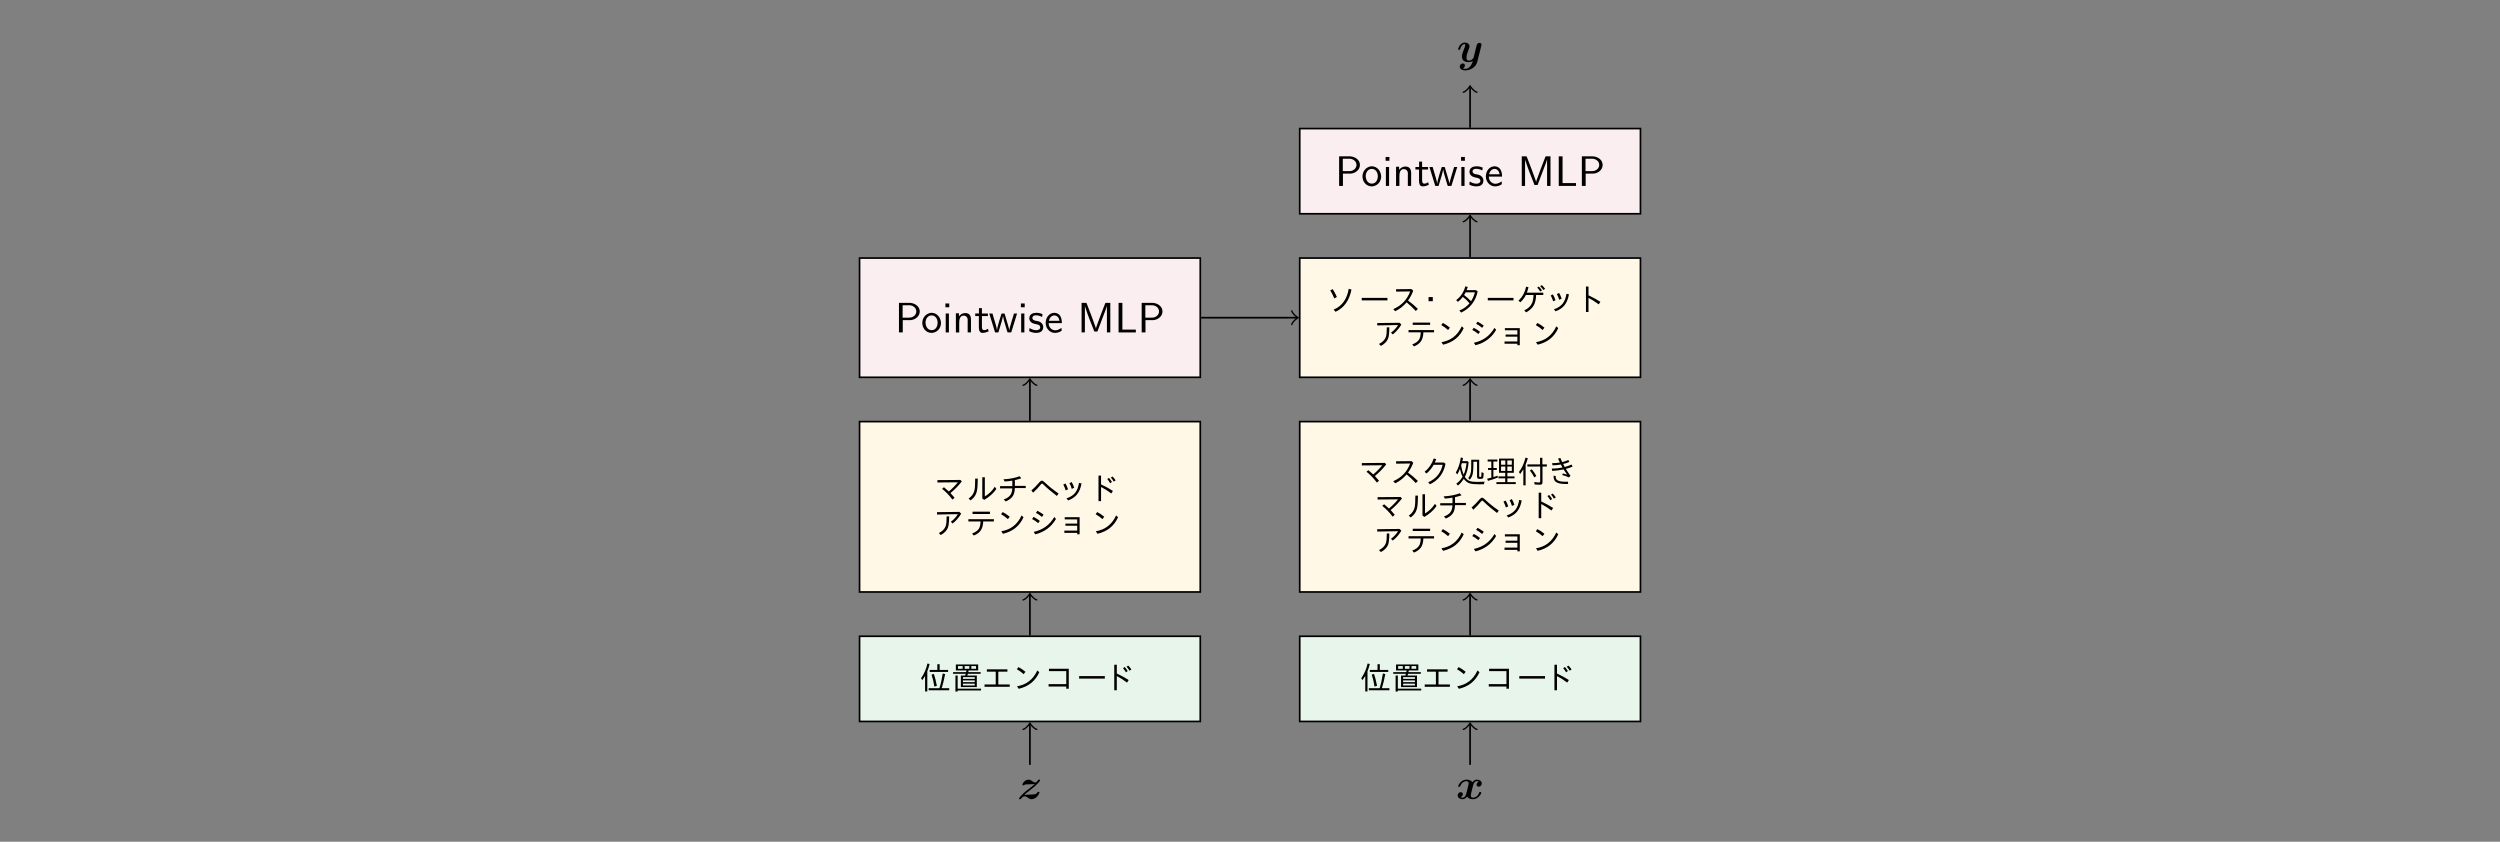 <?xml version="1.0" encoding="UTF-8" standalone="no"?>
<svg
   xmlns:dc="http://purl.org/dc/elements/1.1/"
   xmlns:cc="http://creativecommons.org/ns#"
   xmlns:rdf="http://www.w3.org/1999/02/22-rdf-syntax-ns#"
   xmlns:svg="http://www.w3.org/2000/svg"
   xmlns="http://www.w3.org/2000/svg"
   xmlns:xlink="http://www.w3.org/1999/xlink"
   xmlns:sodipodi="http://sodipodi.sourceforge.net/DTD/sodipodi-0.dtd"
   xmlns:inkscape="http://www.inkscape.org/namespaces/inkscape"
   width="297mm"
   height="100mm"
   viewBox="0 0 841.89 283.465"
   version="1.1"
   id="svg2"
   inkscape:version="0.91 r13725"
   sodipodi:docname="main.svg">
  <rect x="0" y="0" width="841.89" height="283.465" fill="#808080" stroke="none"/>
  <sodipodi:namedview
     pagecolor="#ffffff"
     bordercolor="#666666"
     borderopacity="1"
     objecttolerance="10"
     gridtolerance="10"
     guidetolerance="10"
     inkscape:pageopacity="0"
     inkscape:pageshadow="2"
     inkscape:window-width="1667"
     inkscape:window-height="721"
     id="namedview402"
     showgrid="false"
     units="mm"
     inkscape:zoom="0.31716166"
     inkscape:cx="526.18126"
     inkscape:cy="372.05002"
     inkscape:window-x="0"
     inkscape:window-y="0"
     inkscape:window-maximized="0"
     inkscape:current-layer="svg2" />
  <defs
     id="defs4">
    <g
       id="g6">
      <symbol
         overflow="visible"
         id="glyph0-0"
         style="overflow:visible">
        <path
           style="stroke:none"
           d=""
           id="path9"
           inkscape:connector-curvature="0" />
      </symbol>
      <symbol
         overflow="visible"
         id="glyph0-1"
         style="overflow:visible">
        <path
           style="stroke:none"
           d="m 3.453,-4.891 c 0.203,-0.016 0.391,0 0.594,-0.016 C 4.625,-4.938 5.328,-4.984 5.891,-4.984 5.5,-4.609 5.266,-4.375 3.812,-3.281 c -2.891,2.203 -3.203,3.141 -3.203,3.188 0,0.203 0.188,0.203 0.328,0.203 0.219,0 0.234,-0.016 0.344,-0.156 0.516,-0.719 1.047,-0.812 1.266,-0.812 0.391,0 0.719,0.25 0.938,0.406 0.453,0.312 0.797,0.562 1.344,0.562 1.609,0 2.656,-1.75 2.656,-2.297 0,-0.188 -0.234,-0.188 -0.344,-0.188 -0.094,0 -0.25,0 -0.297,0.125 C 6.719,-1.984 6.562,-1.625 5.609,-1.5 5.516,-1.484 2.719,-1.375 2.406,-1.359 2.812,-1.75 3.047,-1.984 4.5,-3.078 7.406,-5.297 7.719,-6.219 7.719,-6.281 c 0,-0.203 -0.203,-0.203 -0.328,-0.203 -0.219,0 -0.25,0 -0.328,0.141 -0.344,0.5 -0.625,0.828 -0.969,0.828 -0.375,0 -0.688,-0.219 -1.016,-0.453 -0.344,-0.25 -0.703,-0.516 -1.234,-0.516 -1.266,0 -2.078,1.281 -2.078,1.719 0,0.203 0.234,0.203 0.344,0.203 0.125,0 0.281,0 0.328,-0.188 0.203,-0.094 0.297,-0.109 0.734,-0.141 z m 0,0"
           id="path12"
           inkscape:connector-curvature="0" />
      </symbol>
      <symbol
         overflow="visible"
         id="glyph0-2"
         style="overflow:visible">
        <path
           style="stroke:none"
           d="m 7.688,-5.75 c -0.516,0.141 -0.781,0.625 -0.781,0.984 0,0.312 0.25,0.656 0.719,0.656 0.516,0 1.031,-0.406 1.031,-1.109 0,-0.766 -0.75,-1.266 -1.625,-1.266 -0.828,0 -1.344,0.625 -1.531,0.875 -0.359,-0.594 -1.172,-0.875 -1.984,-0.875 -1.812,0 -2.781,1.766 -2.781,2.234 0,0.203 0.219,0.203 0.344,0.203 0.172,0 0.266,0 0.328,-0.188 0.422,-1.297 1.453,-1.734 2.031,-1.734 0.547,0 0.812,0.266 0.812,0.719 0,0.266 -0.203,1.062 -0.328,1.578 l -0.5,1.969 c -0.203,0.875 -0.719,1.297 -1.219,1.297 -0.062,0 -0.391,0 -0.688,-0.203 0.516,-0.156 0.781,-0.641 0.781,-1 0,-0.312 -0.25,-0.656 -0.719,-0.656 -0.5,0 -1.031,0.422 -1.031,1.125 0,0.75 0.766,1.25 1.641,1.25 0.812,0 1.344,-0.609 1.531,-0.875 0.359,0.609 1.156,0.875 1.969,0.875 1.812,0 2.797,-1.766 2.797,-2.234 0,-0.203 -0.219,-0.203 -0.344,-0.203 -0.188,0 -0.281,0 -0.344,0.188 -0.406,1.312 -1.438,1.734 -2.031,1.734 -0.547,0 -0.797,-0.25 -0.797,-0.719 0,-0.297 0.188,-1.062 0.312,-1.594 0.094,-0.359 0.422,-1.719 0.5,-1.938 C 6,-5.516 6.5,-5.969 7,-5.969 c 0.078,0 0.406,0 0.688,0.219 z m 0,0"
           id="path15"
           inkscape:connector-curvature="0" />
      </symbol>
      <symbol
         overflow="visible"
         id="glyph0-3"
         style="overflow:visible">
        <path
           style="stroke:none"
           d="m 8.281,-5.406 c 0.062,-0.266 0.062,-0.281 0.062,-0.328 0,-0.312 -0.219,-0.641 -0.672,-0.641 -0.75,0 -0.922,0.688 -1.016,1.062 l -0.375,1.5 C 6.109,-3.125 5.844,-2.016 5.688,-1.438 5.609,-1.125 5.156,-0.781 5.125,-0.75 c -0.156,0.109 -0.5,0.344 -0.984,0.344 -0.844,0 -0.859,-0.719 -0.859,-1.047 0,-0.875 0.453,-1.984 0.844,-3.016 0.156,-0.375 0.188,-0.484 0.188,-0.719 0,-0.844 -0.828,-1.297 -1.609,-1.297 -1.531,0 -2.25,1.953 -2.25,2.234 0,0.203 0.219,0.203 0.344,0.203 0.172,0 0.281,0 0.344,-0.188 0.469,-1.594 1.25,-1.734 1.469,-1.734 0.109,0 0.25,0 0.25,0.297 0,0.344 -0.156,0.703 -0.25,0.938 -0.562,1.438 -0.859,2.25 -0.859,2.984 0,1.641 1.438,1.859 2.281,1.859 0.359,0 0.844,-0.047 1.375,-0.422 C 5,1.453 3.938,2.375 2.938,2.375 2.75,2.375 2.359,2.359 2.062,2.188 2.531,2 2.75,1.609 2.75,1.219 2.75,0.703 2.344,0.562 2.047,0.562 c -0.531,0 -1.031,0.453 -1.031,1.094 0,0.719 0.766,1.234 1.922,1.234 1.656,0 3.547,-1.094 3.984,-2.875 z m 0,0"
           id="path18"
           inkscape:connector-curvature="0" />
      </symbol>
      <symbol
         overflow="visible"
         id="glyph1-0"
         style="overflow:visible">
        <path
           style="stroke:none"
           d="m 9.547,1.062 -8.484,0 0,-10.188 8.484,0 z m -0.906,-9.641 -6.672,0 3.344,4.109 z M 9,0.094 9,-8.125 5.672,-4.016 Z m -4.047,-4.109 -3.344,-4.141 0,8.25 z m 3.688,4.531 -3.328,-4.094 -3.328,4.094 z m 0,0"
           id="path21"
           inkscape:connector-curvature="0" />
      </symbol>
      <symbol
         overflow="visible"
         id="glyph1-1"
         style="overflow:visible">
        <path
           style="stroke:none"
           d="m 2.594,-6.078 0,6.812 -0.75,0 0,-5.25 C 1.562,-4.035 1.25,-3.562 0.906,-3.094 L 0.484,-3.734 C 1.492,-5.141 2.211,-6.789 2.641,-8.688 L 3.375,-8.531 C 3.156,-7.613 2.895,-6.797 2.594,-6.078 Z M 6.75,-6.531 l 2.844,0 0,0.688 -6.203,0 0,-0.688 2.578,0 0,-1.938 0.781,0 z M 6.672,-0.375 6.688,-0.422 c 0.469,-1.477 0.832,-3.113 1.094,-4.906 L 8.594,-5.125 C 8.258,-3.32 7.875,-1.738 7.438,-0.375 l 2.531,0 0,0.688 -6.922,0 0,-0.688 z M 4.969,-0.922 C 4.738,-2.367 4.426,-3.711 4.031,-4.953 l 0.766,-0.219 c 0.363,1.023 0.703,2.355 1.016,4 z m 0,0"
           id="path24"
           inkscape:connector-curvature="0" />
      </symbol>
      <symbol
         overflow="visible"
         id="glyph1-2"
         style="overflow:visible">
        <path
           style="stroke:none"
           d="M 5.906,-6.359 C 5.875,-6.18 5.828,-5.988 5.766,-5.781 l 4.172,0 0,0.562 -4.312,0 c -0.012,0.023 -0.023,0.07 -0.031,0.141 -0.012,0.023 -0.059,0.168 -0.141,0.438 l 3.203,0 0,3.891 -5.375,0 0,-3.891 1.453,0 c 0.062,-0.188 0.117,-0.379 0.172,-0.578 l -4.25,0 0,-0.562 4.391,0 c 0,-0.031 0.008,-0.086 0.031,-0.172 0.031,-0.176 0.055,-0.312 0.078,-0.406 l -3.562,0 0,-2.016 7.516,0 0,2.016 z m -3.594,-1.469 0,0.922 1.562,0 0,-0.922 z m 6.078,0.922 0,-0.922 -1.578,0 0,0.922 z M 4.562,-7.828 l 0,0.922 1.562,0 0,-0.922 z m -0.578,3.734 0,0.578 3.969,0 0,-0.578 z m 0,1.094 0,0.578 3.969,0 0,-0.578 z m 0,1.094 0,0.609 3.969,0 0,-0.609 z m -1.781,1.688 7.875,0 0,0.594 -7.875,0 0,0.359 -0.75,0 0,-5.375 0.75,0 z m 0,0"
           id="path27"
           inkscape:connector-curvature="0" />
      </symbol>
      <symbol
         overflow="visible"
         id="glyph1-3"
         style="overflow:visible">
        <path
           style="stroke:none"
           d="m 1.422,-6.734 6.922,0 0,0.781 -3.062,0 0,4.312 3.844,0 0,0.797 -8.484,0 0,-0.797 3.766,0 0,-4.312 -2.984,0 z m 0,0"
           id="path30"
           inkscape:connector-curvature="0" />
      </symbol>
      <symbol
         overflow="visible"
         id="glyph1-4"
         style="overflow:visible">
        <path
           style="stroke:none"
           d="M 3.203,-5.109 C 2.504,-5.742 1.738,-6.297 0.906,-6.766 l 0.531,-0.719 c 0.75,0.367 1.539,0.891 2.375,1.578 z M 0.969,-1.016 C 4.156,-1.555 6.43,-3.332 7.797,-6.344 L 8.469,-5.75 c -1.336,2.961 -3.648,4.82 -6.938,5.578 z m 0,0"
           id="path33"
           inkscape:connector-curvature="0" />
      </symbol>
      <symbol
         overflow="visible"
         id="glyph1-5"
         style="overflow:visible">
        <path
           style="stroke:none"
           d="m 1.109,-6.922 6.672,0 0,6.719 -0.844,0 0,-0.734 -5.953,0 0,-0.812 5.953,0 0,-4.375 -5.828,0 z m 0,0"
           id="path36"
           inkscape:connector-curvature="0" />
      </symbol>
      <symbol
         overflow="visible"
         id="glyph1-6"
         style="overflow:visible">
        <path
           style="stroke:none"
           d="m 0.656,-4.453 8.656,0 0,0.844 -8.656,0 z m 0,0"
           id="path39"
           inkscape:connector-curvature="0" />
      </symbol>
      <symbol
         overflow="visible"
         id="glyph1-7"
         style="overflow:visible">
        <path
           style="stroke:none"
           d="m 1.875,-8.281 0.859,0 0,2.969 c 1.414,0.648 2.75,1.375 4,2.188 l -0.562,0.859 c -1.18,-0.895 -2.324,-1.625 -3.438,-2.188 l 0,4.766 -0.859,0 z m 3.922,2.547 c -0.281,-0.5 -0.605,-0.961 -0.969,-1.391 l 0.562,-0.391 c 0.301,0.305 0.641,0.762 1.016,1.375 z m 1.219,-0.531 c -0.324,-0.551 -0.652,-1 -0.984,-1.344 l 0.547,-0.375 c 0.375,0.336 0.727,0.766 1.062,1.297 z m 0,0"
           id="path42"
           inkscape:connector-curvature="0" />
      </symbol>
      <symbol
         overflow="visible"
         id="glyph1-8"
         style="overflow:visible">
        <path
           style="stroke:none"
           d="m 8.438,-6.828 0.469,0.5 c -1.148,1.469 -2.422,2.777 -3.828,3.922 0.469,0.512 0.93,1.039 1.391,1.578 L 5.75,-0.203 C 4.719,-1.598 3.555,-2.812 2.266,-3.844 l 0.625,-0.531 C 3.336,-4.02 3.883,-3.539 4.531,-2.938 5.75,-3.969 6.758,-5 7.562,-6.031 l -6.875,0.062 0,-0.797 z m 0,0"
           id="path45"
           inkscape:connector-curvature="0" />
      </symbol>
      <symbol
         overflow="visible"
         id="glyph1-9"
         style="overflow:visible">
        <path
           style="stroke:none"
           d="m 0.578,-0.547 c 1.062,-0.727 1.723,-1.664 1.984,-2.812 0.156,-0.688 0.234,-1.992 0.234,-3.922 l 0.859,0 0,0.453 c 0,2.055 -0.152,3.508 -0.453,4.359 -0.344,1 -1,1.844 -1.969,2.531 z m 4.609,-7.188 0.859,0 0,6.453 c 1.352,-0.789 2.473,-1.875 3.359,-3.25 l 0.531,0.75 C 8.914,-2.32 7.547,-1.098 5.828,-0.109 L 5.188,-0.594 Z m 0,0"
           id="path48"
           inkscape:connector-curvature="0" />
      </symbol>
      <symbol
         overflow="visible"
         id="glyph1-10"
         style="overflow:visible">
        <path
           style="stroke:none"
           d="m 4.688,-4.734 0,-1.859 C 3.883,-6.445 3.023,-6.348 2.109,-6.297 L 1.703,-7.031 C 3.816,-7.145 5.625,-7.492 7.125,-8.078 l 0.594,0.688 c -0.742,0.273 -1.465,0.48 -2.172,0.625 l 0,1.938 3.656,0 0,0.75 -3.656,0 c -0.043,1.148 -0.273,2.039 -0.688,2.672 -0.512,0.781 -1.312,1.391 -2.406,1.828 L 1.812,-0.25 c 1.07,-0.383 1.82,-0.898 2.25,-1.547 0.363,-0.531 0.57,-1.258 0.625,-2.188 l -4.125,0 0,-0.75 z m 0,0"
           id="path51"
           inkscape:connector-curvature="0" />
      </symbol>
      <symbol
         overflow="visible"
         id="glyph1-11"
         style="overflow:visible">
        <path
           style="stroke:none"
           d="m 0.5,-3.297 c 0.758,-0.613 1.68,-1.551 2.766,-2.812 0.281,-0.32 0.539,-0.484 0.781,-0.484 0.219,0 0.555,0.219 1.016,0.656 1.27,1.219 2.801,2.449 4.594,3.688 l -0.578,0.812 c -1.781,-1.344 -3.324,-2.656 -4.625,-3.938 -0.18,-0.164 -0.305,-0.25 -0.375,-0.25 -0.086,0 -0.25,0.148 -0.5,0.438 -0.648,0.824 -1.48,1.711 -2.5,2.656 z m 0,0"
           id="path54"
           inkscape:connector-curvature="0" />
      </symbol>
      <symbol
         overflow="visible"
         id="glyph1-12"
         style="overflow:visible">
        <path
           style="stroke:none"
           d="M 1.453,-3.297 C 1.211,-4.047 0.938,-4.703 0.625,-5.266 L 1.359,-5.625 c 0.352,0.586 0.645,1.242 0.875,1.969 z M 3.484,-3.812 C 3.273,-4.562 3.008,-5.207 2.688,-5.75 l 0.766,-0.359 c 0.344,0.574 0.625,1.215 0.844,1.922 z m -1.781,3.203 c 1.289,-0.414 2.289,-1.078 3,-1.984 0.594,-0.77 1,-1.852 1.219,-3.25 l 0.844,0.203 c -0.273,1.574 -0.805,2.836 -1.594,3.781 -0.68,0.812 -1.648,1.461 -2.906,1.938 z m 0,0"
           id="path57"
           inkscape:connector-curvature="0" />
      </symbol>
      <symbol
         overflow="visible"
         id="glyph1-13"
         style="overflow:visible">
        <path
           style="stroke:none"
           d="m 8.094,-7.547 0.594,0.594 C 7.945,-5.66 6.988,-4.551 5.812,-3.625 L 5.203,-4.219 c 0.957,-0.695 1.75,-1.551 2.375,-2.562 l -7.016,0.125 0,-0.797 z m -6.922,7.125 c 1.219,-0.613 1.988,-1.406 2.312,-2.375 0.207,-0.562 0.312,-1.633 0.312,-3.219 l 0.844,0 C 4.629,-4.191 4.492,-2.938 4.234,-2.25 c -0.406,1.023 -1.219,1.855 -2.438,2.5 z m 0,0"
           id="path60"
           inkscape:connector-curvature="0" />
      </symbol>
      <symbol
         overflow="visible"
         id="glyph1-14"
         style="overflow:visible">
        <path
           style="stroke:none"
           d="m 0.5,-5.094 8.594,0 0,0.766 -3.594,0 c -0.043,1.211 -0.289,2.168 -0.734,2.875 -0.492,0.793 -1.305,1.418 -2.438,1.875 L 1.75,-0.266 c 1.125,-0.414 1.898,-0.973 2.328,-1.672 0.312,-0.52 0.488,-1.316 0.531,-2.391 l -4.109,0 z m 1.406,-2.516 5.859,0 0,0.766 -5.859,0 z m 0,0"
           id="path63"
           inkscape:connector-curvature="0" />
      </symbol>
      <symbol
         overflow="visible"
         id="glyph1-15"
         style="overflow:visible">
        <path
           style="stroke:none"
           d="M 4.047,-5.844 C 3.367,-6.426 2.695,-6.883 2.031,-7.219 l 0.484,-0.703 c 0.656,0.324 1.352,0.766 2.094,1.328 z M 1.281,-0.812 c 3.07,-0.656 5.379,-2.328 6.922,-5.016 l 0.578,0.656 c -1.543,2.68 -3.867,4.406 -6.969,5.188 z m 1.5,-2.953 c -0.668,-0.57 -1.352,-1.031 -2.047,-1.375 l 0.5,-0.719 C 1.973,-5.492 2.676,-5.039 3.344,-4.5 Z m 0,0"
           id="path66"
           inkscape:connector-curvature="0" />
      </symbol>
      <symbol
         overflow="visible"
         id="glyph1-16"
         style="overflow:visible">
        <path
           style="stroke:none"
           d="m 1.109,-5.75 5.016,0 0,5.75 -0.812,0 0,-0.484 -4.328,0 0,-0.766 4.328,0 0,-1.625 -3.969,0 0,-0.719 3.969,0 0,-1.422 -4.203,0 z m 0,0"
           id="path69"
           inkscape:connector-curvature="0" />
      </symbol>
      <symbol
         overflow="visible"
         id="glyph1-17"
         style="overflow:visible">
        <path
           style="stroke:none"
           d="M 6.797,-7.422 7.391,-6.875 C 6.961,-5.688 6.375,-4.582 5.625,-3.562 6.738,-2.77 7.848,-1.832 8.953,-0.75 L 8.25,-0.031 C 7.164,-1.207 6.129,-2.18 5.141,-2.953 5.098,-2.891 5.062,-2.844 5.031,-2.812 c 0,0 -0.008,0.008 -0.016,0.016 C 4.992,-2.785 4.984,-2.77 4.984,-2.75 3.898,-1.531 2.676,-0.598 1.312,0.047 L 0.656,-0.672 C 3.395,-1.828 5.297,-3.812 6.359,-6.625 L 1.625,-6.562 1.609,-7.375 Z m 0,0"
           id="path72"
           inkscape:connector-curvature="0" />
      </symbol>
      <symbol
         overflow="visible"
         id="glyph1-18"
         style="overflow:visible">
        <path
           style="stroke:none"
           d="m 7.078,-6.953 0.562,0.422 C 7.016,-3.289 5.27,-0.988 2.406,0.375 L 1.797,-0.312 c 1.301,-0.539 2.383,-1.332 3.25,-2.375 0.812,-1.008 1.352,-2.176 1.625,-3.5 l -3.016,0 C 3,-5.02 2.191,-4.039 1.234,-3.25 l -0.625,-0.578 c 1.426,-1.156 2.453,-2.656 3.078,-4.5 l 0.828,0.234 c -0.074,0.23 -0.23,0.609 -0.469,1.141 z m 0,0"
           id="path75"
           inkscape:connector-curvature="0" />
      </symbol>
      <symbol
         overflow="visible"
         id="glyph1-19"
         style="overflow:visible">
        <path
           style="stroke:none"
           d="m 3.547,-2.094 c 0.438,0.688 0.992,1.152 1.672,1.391 0.531,0.188 1.41,0.281 2.641,0.281 0.582,0 1.367,-0.023 2.359,-0.078 C 10.082,-0.238 10,0.047 9.969,0.359 9.344,0.379 8.832,0.391 8.438,0.391 6.875,0.391 5.773,0.281 5.141,0.062 4.348,-0.207 3.695,-0.719 3.188,-1.469 2.57,-0.5 1.914,0.254 1.219,0.797 l -0.562,-0.625 c 0.812,-0.539 1.52,-1.32 2.125,-2.344 C 2.406,-2.898 2.109,-3.785 1.891,-4.828 1.66,-4.16 1.363,-3.531 1,-2.938 L 0.5,-3.578 C 1.344,-4.973 1.906,-6.664 2.188,-8.656 l 0.734,0.172 c -0.074,0.398 -0.148,0.75 -0.219,1.062 l 1.688,0 0.422,0.328 c -0.156,2.023 -0.578,3.688 -1.266,5 z M 3.156,-2.891 c 0.5,-1.164 0.812,-2.445 0.938,-3.844 l -1.562,0 c -0.074,0.273 -0.152,0.512 -0.234,0.719 0.164,1.168 0.453,2.211 0.859,3.125 z m 5.219,-5 0,5.469 c 0,0.219 0.117,0.328 0.359,0.328 0.219,0 0.336,-0.113 0.359,-0.344 0.02,-0.145 0.035,-0.484 0.047,-1.016 L 9.156,-3.688 9.875,-3.422 C 9.863,-2.504 9.797,-1.938 9.672,-1.719 c -0.117,0.199 -0.461,0.297 -1.031,0.297 -0.355,0 -0.609,-0.051 -0.766,-0.156 -0.148,-0.094 -0.219,-0.281 -0.219,-0.562 l 0,-5.078 -1.234,0 0,0.984 c 0,1.344 -0.074,2.367 -0.219,3.062 -0.156,0.742 -0.484,1.406 -0.984,2 L 4.672,-1.703 C 5.16,-2.297 5.469,-3.035 5.594,-3.922 5.656,-4.41 5.688,-5.07 5.688,-5.906 l 0,-1.984 z m 0,0"
           id="path78"
           inkscape:connector-curvature="0" />
      </symbol>
      <symbol
         overflow="visible"
         id="glyph1-20"
         style="overflow:visible">
        <path
           style="stroke:none"
           d="m 2.547,-7.281 0,2.172 1.141,0 0,0.656 -1.141,0 0,2.391 c 0.414,-0.125 0.895,-0.273 1.438,-0.453 l 0.047,0.625 c -1.188,0.469 -2.293,0.84 -3.312,1.109 L 0.438,-1.5 c 0.551,-0.133 1.02,-0.254 1.406,-0.359 l 0,-2.594 -1.109,0 0,-0.656 1.109,0 0,-2.172 -1.234,0 0,-0.672 3.281,0 0,0.672 z m 6.891,-0.984 0,4.781 -2.188,0 0,1.203 2.406,0 0,0.656 -2.406,0 0,1.281 2.828,0 0,0.656 -6.516,0 0,-0.656 2.969,0 0,-1.281 -2.281,0 0,-0.656 2.281,0 0,-1.203 -2.094,0 0,-4.781 z m -4.312,0.625 0,1.422 1.438,0 0,-1.422 z m 0,2.047 0,1.469 1.438,0 0,-1.469 z m 3.625,1.469 0,-1.469 -1.516,0 0,1.469 z m 0,-2.094 0,-1.422 -1.516,0 0,1.422 z m 0,0"
           id="path81"
           inkscape:connector-curvature="0" />
      </symbol>
      <symbol
         overflow="visible"
         id="glyph1-21"
         style="overflow:visible">
        <path
           style="stroke:none"
           d="m 2.781,-6.25 0,6.984 -0.766,0 0,-5.422 c -0.336,0.562 -0.688,1.094 -1.062,1.594 l -0.438,-0.641 C 1.547,-5.066 2.285,-6.688 2.734,-8.594 l 0.797,0.188 c -0.219,0.773 -0.449,1.445 -0.688,2.016 z m 5.641,-0.078 1.516,0 0,0.719 -1.469,0 0,5.25 C 8.469,-0.035 8.41,0.188 8.297,0.312 8.172,0.457 7.906,0.531 7.5,0.531 6.957,0.531 6.398,0.5 5.828,0.438 L 5.688,-0.391 c 0.602,0.105 1.141,0.156 1.609,0.156 0.258,0 0.391,-0.133 0.391,-0.406 l 0,-4.969 -4.312,0 0,-0.719 4.266,0 0,-2.219 0.781,0 z M 5.688,-1.938 C 5.25,-2.852 4.758,-3.625 4.219,-4.25 l 0.641,-0.422 c 0.551,0.648 1.062,1.391 1.531,2.234 z m 0,0"
           id="path84"
           inkscape:connector-curvature="0" />
      </symbol>
      <symbol
         overflow="visible"
         id="glyph1-22"
         style="overflow:visible">
        <path
           style="stroke:none"
           d="m 1.078,-6.734 c 0.938,0 1.812,-0.066 2.625,-0.203 C 3.41,-7.551 3.207,-7.992 3.094,-8.266 L 3.859,-8.5 c 0.094,0.23 0.297,0.699 0.609,1.406 0.75,-0.176 1.441,-0.414 2.078,-0.719 l 0.344,0.656 c -0.605,0.293 -1.305,0.527 -2.094,0.703 l 0.109,0.188 c 0.176,0.355 0.32,0.633 0.438,0.828 0.875,-0.25 1.633,-0.531 2.281,-0.844 l 0.359,0.703 C 7.316,-5.273 6.562,-5.02 5.719,-4.812 6.102,-4.164 6.625,-3.379 7.281,-2.453 L 6.734,-1.938 C 6.035,-2.27 5.297,-2.531 4.516,-2.719 L 4.688,-3.297 c 0.551,0.137 1.023,0.273 1.422,0.406 C 5.723,-3.422 5.344,-4 4.969,-4.625 3.594,-4.352 2.312,-4.188 1.125,-4.125 L 0.969,-4.906 c 1.289,-0.008 2.5,-0.129 3.625,-0.359 C 4.301,-5.785 4.117,-6.125 4.047,-6.281 3.129,-6.113 2.191,-6.02 1.234,-6 Z m 5.406,7 c -0.242,0.008 -0.492,0.016 -0.75,0.016 -1.617,0 -2.727,-0.227 -3.328,-0.672 -0.543,-0.383 -0.812,-0.988 -0.812,-1.812 0,-0.062 0.004,-0.172 0.016,-0.328 l 0.703,0.125 c -0.012,0.062 -0.016,0.125 -0.016,0.188 0,0.586 0.203,1 0.609,1.25 0.508,0.324 1.414,0.484 2.719,0.484 0.113,0 0.383,-0.004 0.812,-0.016 z m 0,0"
           id="path87"
           inkscape:connector-curvature="0" />
      </symbol>
      <symbol
         overflow="visible"
         id="glyph1-23"
         style="overflow:visible">
        <path
           style="stroke:none"
           d="M 2.031,-4.281 C 1.594,-5.32 1.133,-6.223 0.656,-6.984 L 1.5,-7.391 C 1.969,-6.672 2.438,-5.789 2.906,-4.75 Z M 1.797,-0.5 c 2.812,-1.156 4.508,-3.492 5.094,-7.016 L 7.812,-7.25 C 7.113,-3.602 5.328,-1.109 2.453,0.234 Z m 0,0"
           id="path90"
           inkscape:connector-curvature="0" />
      </symbol>
      <symbol
         overflow="visible"
         id="glyph1-24"
         style="overflow:visible">
        <path
           style="stroke:none"
           d="m 1.938,-4.734 1.422,0 0,1.406 -1.422,0 z m 0,0"
           id="path93"
           inkscape:connector-curvature="0" />
      </symbol>
      <symbol
         overflow="visible"
         id="glyph1-25"
         style="overflow:visible">
        <path
           style="stroke:none"
           d="m 7.297,-7.062 0.562,0.453 c -0.312,1.562 -0.938,2.961 -1.875,4.188 C 5.023,-1.16 3.789,-0.188 2.281,0.5 L 1.688,-0.188 C 3.051,-0.738 4.156,-1.508 5,-2.5 L 5.031,-2.547 5.109,-2.656 c -0.719,-0.852 -1.469,-1.562 -2.25,-2.125 -0.492,0.648 -1.043,1.203 -1.656,1.672 L 0.625,-3.703 C 2.102,-4.785 3.133,-6.332 3.719,-8.344 L 4.516,-8.125 C 4.398,-7.719 4.281,-7.363 4.156,-7.062 Z M 3.812,-6.312 C 3.727,-6.133 3.555,-5.832 3.297,-5.406 4.066,-4.844 4.844,-4.148 5.625,-3.328 6.219,-4.234 6.648,-5.227 6.922,-6.312 Z m 0,0"
           id="path96"
           inkscape:connector-curvature="0" />
      </symbol>
      <symbol
         overflow="visible"
         id="glyph1-26"
         style="overflow:visible">
        <path
           style="stroke:none"
           d="m 8.734,-5.422 -2.422,0 c -0.043,1.438 -0.289,2.562 -0.734,3.375 -0.543,1.012 -1.418,1.836 -2.625,2.469 L 2.312,-0.234 C 3.602,-0.828 4.484,-1.656 4.953,-2.719 5.242,-3.406 5.406,-4.305 5.438,-5.422 l -2.578,0 C 2.422,-4.523 1.801,-3.703 1,-2.953 L 0.375,-3.531 c 1.312,-1.188 2.164,-2.754 2.562,-4.703 l 0.812,0.188 c -0.148,0.637 -0.328,1.25 -0.547,1.844 l 5.531,0 z M 7.688,-6.594 c -0.281,-0.469 -0.617,-0.91 -1,-1.328 l 0.547,-0.344 c 0.383,0.375 0.742,0.809 1.078,1.297 z M 8.75,-7.109 c -0.281,-0.445 -0.641,-0.875 -1.078,-1.281 L 8.234,-8.75 c 0.375,0.336 0.75,0.75 1.125,1.25 z m 0,0"
           id="path99"
           inkscape:connector-curvature="0" />
      </symbol>
      <symbol
         overflow="visible"
         id="glyph1-27"
         style="overflow:visible">
        <path
           style="stroke:none"
           d="m 1.875,-8.281 0.859,0 0,2.969 c 1.414,0.648 2.75,1.375 4,2.188 l -0.562,0.859 c -1.18,-0.895 -2.324,-1.625 -3.438,-2.188 l 0,4.766 -0.859,0 z m 0,0"
           id="path102"
           inkscape:connector-curvature="0" />
      </symbol>
      <symbol
         overflow="visible"
         id="glyph2-0"
         style="overflow:visible">
        <path
           style="stroke:none"
           d=""
           id="path105"
           inkscape:connector-curvature="0" />
      </symbol>
      <symbol
         overflow="visible"
         id="glyph2-1"
         style="overflow:visible">
        <path
           style="stroke:none"
           d="m 1.359,-9.969 0,9.953 1.281,0 0,-4.141 2.641,0 c 1.609,-0.125 3.078,-1.312 3.078,-2.922 l 0,-0.141 C 8.25,-9.016 6.453,-9.984 4.828,-9.984 c -0.234,0 -0.469,0.016 -0.719,0.016 z m 1.234,4.984 0,-4.188 2.219,0 c 1.109,0 2.391,0.734 2.391,2.094 0,0.875 -0.562,1.562 -1.359,1.891 -0.516,0.203 -1.062,0.203 -1.609,0.203 z m 0,0"
           id="path108"
           inkscape:connector-curvature="0" />
      </symbol>
      <symbol
         overflow="visible"
         id="glyph2-2"
         style="overflow:visible">
        <path
           style="stroke:none"
           d="m 3.375,-6.625 c -1.797,0.219 -2.938,1.766 -2.938,3.438 0,1.594 1.156,3.328 3.141,3.328 l 0.188,0 C 5.531,-0.062 6.625,-1.391 6.734,-3 l 0,-0.188 C 6.734,-4.859 5.5,-6.625 3.562,-6.625 Z M 1.547,-3.078 C 1.531,-3.172 1.531,-3.25 1.531,-3.359 c 0,-1.188 0.766,-2.391 2.047,-2.391 1.281,0 2.031,1.172 2.031,2.438 0,1.109 -0.531,2.531 -2.016,2.531 -1.203,0 -1.922,-1.016 -2.047,-2.297 z m 0,0"
           id="path111"
           inkscape:connector-curvature="0" />
      </symbol>
      <symbol
         overflow="visible"
         id="glyph2-3"
         style="overflow:visible">
        <path
           style="stroke:none"
           d="m 1.156,-6.391 0,6.375 1.078,0 0,-6.375 z m -0.094,-3.375 0,1.281 1.281,0 0,-1.281 z m 0,0"
           id="path114"
           inkscape:connector-curvature="0" />
      </symbol>
      <symbol
         overflow="visible"
         id="glyph2-4"
         style="overflow:visible">
        <path
           style="stroke:none"
           d="m 2.188,-5.453 0,-1.016 -1.031,0 0,6.453 1.125,0 0,-3.266 c 0,-0.859 0.156,-2.391 1.438,-2.391 0.922,0 1.422,0.578 1.422,1.531 0,0.188 -0.016,0.359 -0.016,0.531 l 0,3.594 1.109,0 0,-3.391 c 0,-0.266 0.016,-0.531 0.016,-0.797 0,-1.062 -0.25,-2.344 -1.953,-2.344 -0.906,0 -1.562,0.453 -2.109,1.094 z m 0,0"
           id="path117"
           inkscape:connector-curvature="0" />
      </symbol>
      <symbol
         overflow="visible"
         id="glyph2-5"
         style="overflow:visible">
        <path
           style="stroke:none"
           d="m 1.516,-8.203 0,1.812 -1.25,0 0,0.859 1.219,0 0,3.781 c 0,0.781 0.172,1.891 1.188,1.891 0.734,0 1.438,-0.203 2.109,-0.547 L 4.547,-1.25 c -0.438,0.281 -0.781,0.469 -1.312,0.469 -0.641,0 -0.719,-0.703 -0.719,-1.203 l 0,-3.547 2.016,0 0,-0.859 -2.016,0 0,-1.812 z m 0,0"
           id="path120"
           inkscape:connector-curvature="0" />
      </symbol>
      <symbol
         overflow="visible"
         id="glyph2-6"
         style="overflow:visible">
        <path
           style="stroke:none"
           d="m 0.203,-6.391 1.969,6.375 1.109,0 1.078,-3.562 L 4.781,-5.25 l 0.062,-0.422 0.094,0.625 0.219,0.969 1.078,3.656 0.156,0.375 0.109,0.031 1.109,0 1.969,-6.375 -1.047,0 -1.172,3.938 L 7.078,-1.438 6.938,-0.734 C 6.922,-0.969 6.875,-1.188 6.812,-1.422 l -0.219,-0.812 C 6.234,-3.516 5.859,-4.781 5.469,-6.031 5.391,-6.219 5.438,-6.391 5.188,-6.391 l -0.703,0 c -0.219,0 -0.25,0.359 -0.297,0.531 -0.406,1.219 -0.781,2.453 -1.094,3.703 -0.109,0.469 -0.266,0.953 -0.266,1.422 l -0.016,0 C 2.766,-1.312 2.609,-1.875 2.453,-2.438 2.141,-3.609 1.797,-4.781 1.422,-5.938 1.375,-6.078 1.312,-6.234 1.297,-6.391 Z m 0,0"
           id="path123"
           inkscape:connector-curvature="0" />
      </symbol>
      <symbol
         overflow="visible"
         id="glyph2-7"
         style="overflow:visible">
        <path
           style="stroke:none"
           d="m 0.578,-1.484 c -0.062,0.297 -0.156,0.641 -0.156,0.891 0,0.391 1.5,0.656 1.656,0.688 0.234,0.016 0.484,0.047 0.75,0.047 1.062,0 2.328,-0.406 2.328,-1.984 C 5.156,-2.766 4.453,-3.5 3.625,-3.75 2.906,-3.953 1.5,-3.922 1.5,-4.891 1.5,-5.5 2.047,-5.781 2.641,-5.781 c 0.484,0 0.984,0.062 1.469,0.25 0.219,0.078 0.422,0.219 0.656,0.312 l 0.156,-0.953 C 4.234,-6.484 3.578,-6.625 2.828,-6.625 c -1.094,0 -2.359,0.438 -2.359,1.859 0,1.125 1,1.719 1.938,1.906 0.656,0.125 1.734,0.219 1.734,1.141 0,0.672 -0.688,0.953 -1.297,0.953 -0.828,0 -1.469,-0.25 -2.266,-0.719 z m 0,0"
           id="path126"
           inkscape:connector-curvature="0" />
      </symbol>
      <symbol
         overflow="visible"
         id="glyph2-8"
         style="overflow:visible">
        <path
           style="stroke:none"
           d="M 5.797,-1.531 C 5.094,-1.094 4.5,-0.734 3.688,-0.734 c -1.141,0 -2.203,-0.984 -2.203,-2.422 l 4.453,0 C 5.938,-4.125 5.781,-5.219 5.078,-5.953 4.641,-6.391 4.016,-6.625 3.406,-6.625 2.609,-6.625 1.891,-6.25 1.375,-5.688 0.766,-5 0.484,-4.109 0.484,-3.203 l 0,0.078 C 0.5,-1.453 1.812,0.141 3.609,0.141 c 0.734,0 1.453,-0.219 2.062,-0.594 C 5.766,-0.531 5.875,-0.562 5.875,-0.703 5.875,-0.969 5.812,-1.266 5.797,-1.531 Z M 1.562,-3.938 c 0.203,-0.875 0.812,-1.797 1.844,-1.797 1,0 1.594,0.844 1.719,1.797 z m 0,0"
           id="path129"
           inkscape:connector-curvature="0" />
      </symbol>
      <symbol
         overflow="visible"
         id="glyph2-9"
         style="overflow:visible">
        <path
           style="stroke:none"
           d="m 1.438,-9.969 0,9.953 1.109,0 L 2.562,-8.969 C 2.609,-8.641 2.734,-8.312 2.844,-8 c 0.766,2.375 1.703,4.703 2.641,7.031 0.078,0.203 0.172,0.422 0.234,0.641 l 1.047,0 2.891,-7.625 0.312,-1.016 0,8.953 1.141,0 0,-9.953 -1.5,0 C 9.422,-9.969 9.438,-9.875 9.375,-9.75 l -0.172,0.422 c -0.922,2.422 -1.891,4.844 -2.719,7.25 -0.078,0.234 -0.188,0.484 -0.203,0.75 l -0.031,0 c -0.016,-0.266 -0.125,-0.516 -0.203,-0.75 -0.844,-2.438 -1.781,-4.828 -2.719,-7.25 L 3.156,-9.75 C 3.094,-9.875 3.109,-9.969 2.922,-9.969 Z m 0,0"
           id="path132"
           inkscape:connector-curvature="0" />
      </symbol>
      <symbol
         overflow="visible"
         id="glyph2-10"
         style="overflow:visible">
        <path
           style="stroke:none"
           d="m 1.344,-9.969 0,9.953 5.812,0 0,-0.953 -4.531,0 0,-9 z m 0,0"
           id="path135"
           inkscape:connector-curvature="0" />
      </symbol>
    </g>
  </defs>
  <g
     id="surface1"
     transform="translate(0,-153.927)">
    <g
       style="fill:#000000;fill-opacity:1"
       id="g138">
      <use
         xlink:href="#glyph0-1"
         x="342.544"
         y="422.954"
         id="use140"
         width="100%"
         height="100%" />
    </g>
    <path
       style="fill:#e8f5eb;fill-opacity:1;fill-rule:nonzero;stroke:#000000;stroke-width:0.399;stroke-linecap:butt;stroke-linejoin:miter;stroke-miterlimit:10;stroke-opacity:1"
       d="m -39.841,15.893 79.682,0 0,19.919 -79.682,0 z m 0,0"
       transform="matrix(1.44,0,0,-1.44,346.828,419.765)"
       id="path142"
       inkscape:connector-curvature="0" />
    <g
       style="fill:#000000;fill-opacity:1"
       id="g144">
      <use
         xlink:href="#glyph1-1"
         x="309.684"
         y="386.059"
         id="use146"
         width="100%"
         height="100%" />
      <use
         xlink:href="#glyph1-2"
         x="320.296"
         y="386.059"
         id="use148"
         width="100%"
         height="100%" />
      <use
         xlink:href="#glyph1-3"
         x="330.909"
         y="386.059"
         id="use150"
         width="100%"
         height="100%" />
      <use
         xlink:href="#glyph1-4"
         x="341.521"
         y="386.059"
         id="use152"
         width="100%"
         height="100%" />
      <use
         xlink:href="#glyph1-5"
         x="352.134"
         y="386.059"
         id="use154"
         width="100%"
         height="100%" />
      <use
         xlink:href="#glyph1-6"
         x="362.747"
         y="386.059"
         id="use156"
         width="100%"
         height="100%" />
      <use
         xlink:href="#glyph1-7"
         x="373.359"
         y="386.059"
         id="use158"
         width="100%"
         height="100%" />
    </g>
    <path
       style="fill:#fff8e6;fill-opacity:1;fill-rule:nonzero;stroke:#000000;stroke-width:0.399;stroke-linecap:butt;stroke-linejoin:miter;stroke-miterlimit:10;stroke-opacity:1"
       d="m -39.841,46.172 79.682,0 0,39.841 -79.682,0 z m 0,0"
       transform="matrix(1.44,0,0,-1.44,346.828,419.765)"
       id="path160"
       inkscape:connector-curvature="0" />
    <g
       style="fill:#000000;fill-opacity:1"
       id="g162">
      <use
         xlink:href="#glyph1-8"
         x="314.99"
         y="322.375"
         id="use164"
         width="100%"
         height="100%" />
      <use
         xlink:href="#glyph1-9"
         x="325.603"
         y="322.375"
         id="use166"
         width="100%"
         height="100%" />
      <use
         xlink:href="#glyph1-10"
         x="336.215"
         y="322.375"
         id="use168"
         width="100%"
         height="100%" />
      <use
         xlink:href="#glyph1-11"
         x="346.828"
         y="322.375"
         id="use170"
         width="100%"
         height="100%" />
      <use
         xlink:href="#glyph1-12"
         x="357.441"
         y="322.375"
         id="use172"
         width="100%"
         height="100%" />
      <use
         xlink:href="#glyph1-7"
         x="368.053"
         y="322.375"
         id="use174"
         width="100%"
         height="100%" />
    </g>
    <g
       style="fill:#000000;fill-opacity:1"
       id="g176">
      <use
         xlink:href="#glyph1-13"
         x="314.99"
         y="333.854"
         id="use178"
         width="100%"
         height="100%" />
      <use
         xlink:href="#glyph1-14"
         x="325.603"
         y="333.854"
         id="use180"
         width="100%"
         height="100%" />
      <use
         xlink:href="#glyph1-4"
         x="336.215"
         y="333.854"
         id="use182"
         width="100%"
         height="100%" />
      <use
         xlink:href="#glyph1-15"
         x="346.828"
         y="333.854"
         id="use184"
         width="100%"
         height="100%" />
      <use
         xlink:href="#glyph1-16"
         x="357.441"
         y="333.854"
         id="use186"
         width="100%"
         height="100%" />
      <use
         xlink:href="#glyph1-4"
         x="368.053"
         y="333.854"
         id="use188"
         width="100%"
         height="100%" />
    </g>
    <path
       style="fill:#faeef0;fill-opacity:1;fill-rule:nonzero;stroke:#000000;stroke-width:0.399;stroke-linecap:butt;stroke-linejoin:miter;stroke-miterlimit:10;stroke-opacity:1"
       d="m -39.841,96.373 79.682,0 0,27.889 -79.682,0 z m 0,0"
       transform="matrix(1.44,0,0,-1.44,346.828,419.765)"
       id="path190"
       inkscape:connector-curvature="0" />
    <g
       style="fill:#000000;fill-opacity:1"
       id="g192">
      <use
         xlink:href="#glyph2-1"
         x="301.369"
         y="265.89"
         id="use194"
         width="100%"
         height="100%" />
    </g>
    <g
       style="fill:#000000;fill-opacity:1"
       id="g196">
      <use
         xlink:href="#glyph2-2"
         x="310.144"
         y="265.89"
         id="use198"
         width="100%"
         height="100%" />
      <use
         xlink:href="#glyph2-3"
         x="317.316"
         y="265.89"
         id="use200"
         width="100%"
         height="100%" />
      <use
         xlink:href="#glyph2-4"
         x="320.742"
         y="265.89"
         id="use202"
         width="100%"
         height="100%" />
      <use
         xlink:href="#glyph2-5"
         x="328.152"
         y="265.89"
         id="use204"
         width="100%"
         height="100%" />
    </g>
    <g
       style="fill:#000000;fill-opacity:1"
       id="g206">
      <use
         xlink:href="#glyph2-6"
         x="332.929"
         y="265.89"
         id="use208"
         width="100%"
         height="100%" />
      <use
         xlink:href="#glyph2-3"
         x="342.73"
         y="265.89"
         id="use210"
         width="100%"
         height="100%" />
      <use
         xlink:href="#glyph2-7"
         x="346.156"
         y="265.89"
         id="use212"
         width="100%"
         height="100%" />
      <use
         xlink:href="#glyph2-8"
         x="351.654"
         y="265.89"
         id="use214"
         width="100%"
         height="100%" />
    </g>
    <g
       style="fill:#000000;fill-opacity:1"
       id="g216">
      <use
         xlink:href="#glyph2-9"
         x="362.791"
         y="265.89"
         id="use218"
         width="100%"
         height="100%" />
      <use
         xlink:href="#glyph2-10"
         x="375.341"
         y="265.89"
         id="use220"
         width="100%"
         height="100%" />
      <use
         xlink:href="#glyph2-1"
         x="383.109"
         y="265.89"
         id="use222"
         width="100%"
         height="100%" />
    </g>
    <g
       style="fill:#000000;fill-opacity:1"
       id="g224">
      <use
         xlink:href="#glyph0-2"
         x="490.333"
         y="422.954"
         id="use226"
         width="100%"
         height="100%" />
    </g>
    <path
       style="fill:#e8f5eb;fill-opacity:1;fill-rule:nonzero;stroke:#000000;stroke-width:0.399;stroke-linecap:butt;stroke-linejoin:miter;stroke-miterlimit:10;stroke-opacity:1"
       d="m 63.097,15.893 79.685,0 0,19.919 -79.685,0 z m 0,0"
       transform="matrix(1.44,0,0,-1.44,346.828,419.765)"
       id="path228"
       inkscape:connector-curvature="0" />
    <g
       style="fill:#000000;fill-opacity:1"
       id="g230">
      <use
         xlink:href="#glyph1-1"
         x="457.916"
         y="386.059"
         id="use232"
         width="100%"
         height="100%" />
      <use
         xlink:href="#glyph1-2"
         x="468.528"
         y="386.059"
         id="use234"
         width="100%"
         height="100%" />
      <use
         xlink:href="#glyph1-3"
         x="479.141"
         y="386.059"
         id="use236"
         width="100%"
         height="100%" />
      <use
         xlink:href="#glyph1-4"
         x="489.754"
         y="386.059"
         id="use238"
         width="100%"
         height="100%" />
      <use
         xlink:href="#glyph1-5"
         x="500.366"
         y="386.059"
         id="use240"
         width="100%"
         height="100%" />
      <use
         xlink:href="#glyph1-6"
         x="510.979"
         y="386.059"
         id="use242"
         width="100%"
         height="100%" />
      <use
         xlink:href="#glyph1-7"
         x="521.592"
         y="386.059"
         id="use244"
         width="100%"
         height="100%" />
    </g>
    <path
       style="fill:#fff8e6;fill-opacity:1;fill-rule:nonzero;stroke:#000000;stroke-width:0.399;stroke-linecap:butt;stroke-linejoin:miter;stroke-miterlimit:10;stroke-opacity:1"
       d="m 63.097,46.172 79.685,0 0,39.841 -79.685,0 z m 0,0"
       transform="matrix(1.44,0,0,-1.44,346.828,419.765)"
       id="path246"
       inkscape:connector-curvature="0" />
    <g
       style="fill:#000000;fill-opacity:1"
       id="g248">
      <use
         xlink:href="#glyph1-8"
         x="457.916"
         y="316.637"
         id="use250"
         width="100%"
         height="100%" />
      <use
         xlink:href="#glyph1-17"
         x="468.528"
         y="316.637"
         id="use252"
         width="100%"
         height="100%" />
      <use
         xlink:href="#glyph1-18"
         x="479.141"
         y="316.637"
         id="use254"
         width="100%"
         height="100%" />
      <use
         xlink:href="#glyph1-19"
         x="489.754"
         y="316.637"
         id="use256"
         width="100%"
         height="100%" />
      <use
         xlink:href="#glyph1-20"
         x="500.366"
         y="316.637"
         id="use258"
         width="100%"
         height="100%" />
      <use
         xlink:href="#glyph1-21"
         x="510.979"
         y="316.637"
         id="use260"
         width="100%"
         height="100%" />
      <use
         xlink:href="#glyph1-22"
         x="521.592"
         y="316.637"
         id="use262"
         width="100%"
         height="100%" />
    </g>
    <g
       style="fill:#000000;fill-opacity:1"
       id="g264">
      <use
         xlink:href="#glyph1-8"
         x="463.222"
         y="328.115"
         id="use266"
         width="100%"
         height="100%" />
      <use
         xlink:href="#glyph1-9"
         x="473.835"
         y="328.115"
         id="use268"
         width="100%"
         height="100%" />
      <use
         xlink:href="#glyph1-10"
         x="484.447"
         y="328.115"
         id="use270"
         width="100%"
         height="100%" />
      <use
         xlink:href="#glyph1-11"
         x="495.06"
         y="328.115"
         id="use272"
         width="100%"
         height="100%" />
      <use
         xlink:href="#glyph1-12"
         x="505.673"
         y="328.115"
         id="use274"
         width="100%"
         height="100%" />
      <use
         xlink:href="#glyph1-7"
         x="516.285"
         y="328.115"
         id="use276"
         width="100%"
         height="100%" />
    </g>
    <g
       style="fill:#000000;fill-opacity:1"
       id="g278">
      <use
         xlink:href="#glyph1-13"
         x="463.222"
         y="339.593"
         id="use280"
         width="100%"
         height="100%" />
      <use
         xlink:href="#glyph1-14"
         x="473.835"
         y="339.593"
         id="use282"
         width="100%"
         height="100%" />
      <use
         xlink:href="#glyph1-4"
         x="484.447"
         y="339.593"
         id="use284"
         width="100%"
         height="100%" />
      <use
         xlink:href="#glyph1-15"
         x="495.06"
         y="339.593"
         id="use286"
         width="100%"
         height="100%" />
      <use
         xlink:href="#glyph1-16"
         x="505.673"
         y="339.593"
         id="use288"
         width="100%"
         height="100%" />
      <use
         xlink:href="#glyph1-4"
         x="516.285"
         y="339.593"
         id="use290"
         width="100%"
         height="100%" />
    </g>
    <path
       style="fill:#fff8e6;fill-opacity:1;fill-rule:nonzero;stroke:#000000;stroke-width:0.399;stroke-linecap:butt;stroke-linejoin:miter;stroke-miterlimit:10;stroke-opacity:1"
       d="m 63.097,96.373 79.685,0 0,27.889 -79.685,0 z m 0,0"
       transform="matrix(1.44,0,0,-1.44,346.828,419.765)"
       id="path292"
       inkscape:connector-curvature="0" />
    <g
       style="fill:#000000;fill-opacity:1"
       id="g294">
      <use
         xlink:href="#glyph1-23"
         x="447.303"
         y="258.693"
         id="use296"
         width="100%"
         height="100%" />
      <use
         xlink:href="#glyph1-6"
         x="457.916"
         y="258.693"
         id="use298"
         width="100%"
         height="100%" />
      <use
         xlink:href="#glyph1-17"
         x="468.528"
         y="258.693"
         id="use300"
         width="100%"
         height="100%" />
      <use
         xlink:href="#glyph1-24"
         x="479.141"
         y="258.693"
         id="use302"
         width="100%"
         height="100%" />
      <use
         xlink:href="#glyph1-25"
         x="489.754"
         y="258.693"
         id="use304"
         width="100%"
         height="100%" />
      <use
         xlink:href="#glyph1-6"
         x="500.366"
         y="258.693"
         id="use306"
         width="100%"
         height="100%" />
      <use
         xlink:href="#glyph1-26"
         x="510.979"
         y="258.693"
         id="use308"
         width="100%"
         height="100%" />
      <use
         xlink:href="#glyph1-12"
         x="521.591"
         y="258.693"
         id="use310"
         width="100%"
         height="100%" />
      <use
         xlink:href="#glyph1-27"
         x="532.204"
         y="258.693"
         id="use312"
         width="100%"
         height="100%" />
    </g>
    <g
       style="fill:#000000;fill-opacity:1"
       id="g314">
      <use
         xlink:href="#glyph1-13"
         x="463.222"
         y="270.171"
         id="use316"
         width="100%"
         height="100%" />
      <use
         xlink:href="#glyph1-14"
         x="473.835"
         y="270.171"
         id="use318"
         width="100%"
         height="100%" />
      <use
         xlink:href="#glyph1-4"
         x="484.447"
         y="270.171"
         id="use320"
         width="100%"
         height="100%" />
      <use
         xlink:href="#glyph1-15"
         x="495.06"
         y="270.171"
         id="use322"
         width="100%"
         height="100%" />
      <use
         xlink:href="#glyph1-16"
         x="505.673"
         y="270.171"
         id="use324"
         width="100%"
         height="100%" />
      <use
         xlink:href="#glyph1-4"
         x="516.285"
         y="270.171"
         id="use326"
         width="100%"
         height="100%" />
    </g>
    <path
       style="fill:#faeef0;fill-opacity:1;fill-rule:nonzero;stroke:#000000;stroke-width:0.399;stroke-linecap:butt;stroke-linejoin:miter;stroke-miterlimit:10;stroke-opacity:1"
       d="m 63.097,134.619 79.685,0 0,19.922 -79.685,0 z m 0,0"
       transform="matrix(1.44,0,0,-1.44,346.828,419.765)"
       id="path328"
       inkscape:connector-curvature="0" />
    <g
       style="fill:#000000;fill-opacity:1"
       id="g330">
      <use
         xlink:href="#glyph2-1"
         x="449.601"
         y="216.55"
         id="use332"
         width="100%"
         height="100%" />
    </g>
    <g
       style="fill:#000000;fill-opacity:1"
       id="g334">
      <use
         xlink:href="#glyph2-2"
         x="458.377"
         y="216.55"
         id="use336"
         width="100%"
         height="100%" />
      <use
         xlink:href="#glyph2-3"
         x="465.548"
         y="216.55"
         id="use338"
         width="100%"
         height="100%" />
      <use
         xlink:href="#glyph2-4"
         x="468.974"
         y="216.55"
         id="use340"
         width="100%"
         height="100%" />
      <use
         xlink:href="#glyph2-5"
         x="476.384"
         y="216.55"
         id="use342"
         width="100%"
         height="100%" />
    </g>
    <g
       style="fill:#000000;fill-opacity:1"
       id="g344">
      <use
         xlink:href="#glyph2-6"
         x="481.161"
         y="216.55"
         id="use346"
         width="100%"
         height="100%" />
      <use
         xlink:href="#glyph2-3"
         x="490.962"
         y="216.55"
         id="use348"
         width="100%"
         height="100%" />
      <use
         xlink:href="#glyph2-7"
         x="494.388"
         y="216.55"
         id="use350"
         width="100%"
         height="100%" />
      <use
         xlink:href="#glyph2-8"
         x="499.886"
         y="216.55"
         id="use352"
         width="100%"
         height="100%" />
    </g>
    <g
       style="fill:#000000;fill-opacity:1"
       id="g354">
      <use
         xlink:href="#glyph2-9"
         x="511.023"
         y="216.55"
         id="use356"
         width="100%"
         height="100%" />
      <use
         xlink:href="#glyph2-10"
         x="523.573"
         y="216.55"
         id="use358"
         width="100%"
         height="100%" />
      <use
         xlink:href="#glyph2-1"
         x="531.341"
         y="216.55"
         id="use360"
         width="100%"
         height="100%" />
    </g>
    <g
       style="fill:#000000;fill-opacity:1"
       id="g362">
      <use
         xlink:href="#glyph0-3"
         x="490.56"
         y="174.741"
         id="use364"
         width="100%"
         height="100%" />
    </g>
    <path
       style="fill:none;stroke:#000000;stroke-width:0.399;stroke-linecap:butt;stroke-linejoin:miter;stroke-miterlimit:10;stroke-opacity:1"
       d="m -1.35417e-4,5.732 0,9.502"
       transform="matrix(1.44,0,0,-1.44,346.828,419.765)"
       id="path366"
       inkscape:connector-curvature="0" />
    <path
       style="fill:none;stroke:#000000;stroke-width:0.319;stroke-linecap:round;stroke-linejoin:round;stroke-miterlimit:10;stroke-opacity:1"
       d="M -1.194,1.595 C -1.097,0.996 -7.43472e-4,0.101 0.298,1.35417e-4 -7.43472e-4,-0.1 -1.097,-0.995 -1.194,-1.595"
       transform="matrix(0,-1.44,-1.44,0,346.828,397.827)"
       id="path368"
       inkscape:connector-curvature="0" />
    <path
       style="fill:none;stroke:#000000;stroke-width:0.399;stroke-linecap:butt;stroke-linejoin:miter;stroke-miterlimit:10;stroke-opacity:1"
       d="m -1.35417e-4,36.013 0,9.502"
       transform="matrix(1.44,0,0,-1.44,346.828,419.765)"
       id="path370"
       inkscape:connector-curvature="0" />
    <path
       style="fill:none;stroke:#000000;stroke-width:0.319;stroke-linecap:round;stroke-linejoin:round;stroke-miterlimit:10;stroke-opacity:1"
       d="M -1.195,1.595 C -1.095,0.996 0.001,0.101 0.3,1.35417e-4 0.001,-0.1 -1.095,-0.995 -1.195,-1.595"
       transform="matrix(0,-1.44,-1.44,0,346.828,354.225)"
       id="path372"
       inkscape:connector-curvature="0" />
    <path
       style="fill:none;stroke:#000000;stroke-width:0.399;stroke-linecap:butt;stroke-linejoin:miter;stroke-miterlimit:10;stroke-opacity:1"
       d="m -1.35417e-4,86.211 0,9.502"
       transform="matrix(1.44,0,0,-1.44,346.828,419.765)"
       id="path374"
       inkscape:connector-curvature="0" />
    <path
       style="fill:none;stroke:#000000;stroke-width:0.319;stroke-linecap:round;stroke-linejoin:round;stroke-miterlimit:10;stroke-opacity:1"
       d="M -1.194,1.595 C -1.097,0.996 -8.42778e-4,0.101 0.298,1.35417e-4 -8.42778e-4,-0.1 -1.097,-0.995 -1.194,-1.595"
       transform="matrix(0,-1.44,-1.44,0,346.828,281.936)"
       id="path376"
       inkscape:connector-curvature="0" />
    <path
       style="fill:none;stroke:#000000;stroke-width:0.399;stroke-linecap:butt;stroke-linejoin:miter;stroke-miterlimit:10;stroke-opacity:1"
       d="m 40.042,110.316 22.399,0"
       transform="matrix(1.44,0,0,-1.44,346.828,419.765)"
       id="path378"
       inkscape:connector-curvature="0" />
    <path
       style="fill:none;stroke:#000000;stroke-width:0.319;stroke-linecap:round;stroke-linejoin:round;stroke-miterlimit:10;stroke-opacity:1"
       d="M -1.196,1.595 C -1.096,0.995 1.95764e-4,0.1 0.299,-5.30729e-4 1.95764e-4,-0.101 -1.096,-0.996 -1.196,-1.593"
       transform="matrix(1.44,0,0,-1.44,436.742,260.909)"
       id="path380"
       inkscape:connector-curvature="0" />
    <path
       style="fill:none;stroke:#000000;stroke-width:0.399;stroke-linecap:butt;stroke-linejoin:miter;stroke-miterlimit:10;stroke-opacity:1"
       d="m 102.938,5.732 0,9.502"
       transform="matrix(1.44,0,0,-1.44,346.828,419.765)"
       id="path382"
       inkscape:connector-curvature="0" />
    <path
       style="fill:none;stroke:#000000;stroke-width:0.319;stroke-linecap:round;stroke-linejoin:round;stroke-miterlimit:10;stroke-opacity:1"
       d="M -1.194,1.594 C -1.097,0.997 -7.43472e-4,0.099 0.298,0.001 -7.43472e-4,-0.099 -1.097,-0.997 -1.194,-1.594"
       transform="matrix(0,-1.44,-1.44,0,495.06,397.827)"
       id="path384"
       inkscape:connector-curvature="0" />
    <path
       style="fill:none;stroke:#000000;stroke-width:0.399;stroke-linecap:butt;stroke-linejoin:miter;stroke-miterlimit:10;stroke-opacity:1"
       d="m 102.938,36.013 0,9.502"
       transform="matrix(1.44,0,0,-1.44,346.828,419.765)"
       id="path386"
       inkscape:connector-curvature="0" />
    <path
       style="fill:none;stroke:#000000;stroke-width:0.319;stroke-linecap:round;stroke-linejoin:round;stroke-miterlimit:10;stroke-opacity:1"
       d="M -1.195,1.594 C -1.095,0.997 0.001,0.099 0.3,0.001 0.001,-0.099 -1.095,-0.997 -1.195,-1.594"
       transform="matrix(0,-1.44,-1.44,0,495.06,354.225)"
       id="path388"
       inkscape:connector-curvature="0" />
    <path
       style="fill:none;stroke:#000000;stroke-width:0.399;stroke-linecap:butt;stroke-linejoin:miter;stroke-miterlimit:10;stroke-opacity:1"
       d="m 102.938,86.211 0,9.502"
       transform="matrix(1.44,0,0,-1.44,346.828,419.765)"
       id="path390"
       inkscape:connector-curvature="0" />
    <path
       style="fill:none;stroke:#000000;stroke-width:0.319;stroke-linecap:round;stroke-linejoin:round;stroke-miterlimit:10;stroke-opacity:1"
       d="M -1.194,1.594 C -1.097,0.997 -8.42778e-4,0.099 0.298,0.001 -8.42778e-4,-0.099 -1.097,-0.997 -1.194,-1.594"
       transform="matrix(0,-1.44,-1.44,0,495.06,281.936)"
       id="path392"
       inkscape:connector-curvature="0" />
    <path
       style="fill:none;stroke:#000000;stroke-width:0.399;stroke-linecap:butt;stroke-linejoin:miter;stroke-miterlimit:10;stroke-opacity:1"
       d="m 102.938,124.46 0,9.502"
       transform="matrix(1.44,0,0,-1.44,346.828,419.765)"
       id="path394"
       inkscape:connector-curvature="0" />
    <path
       style="fill:none;stroke:#000000;stroke-width:0.319;stroke-linecap:round;stroke-linejoin:round;stroke-miterlimit:10;stroke-opacity:1"
       d="M -1.196,1.594 C -1.096,0.997 6.51389e-5,0.099 0.298,0.001 6.51389e-5,-0.099 -1.096,-0.997 -1.196,-1.594"
       transform="matrix(0,-1.44,-1.44,0,495.06,226.859)"
       id="path396"
       inkscape:connector-curvature="0" />
    <path
       style="fill:none;stroke:#000000;stroke-width:0.399;stroke-linecap:butt;stroke-linejoin:miter;stroke-miterlimit:10;stroke-opacity:1"
       d="m 102.938,154.739 0,9.502"
       transform="matrix(1.44,0,0,-1.44,346.828,419.765)"
       id="path398"
       inkscape:connector-curvature="0" />
    <path
       style="fill:none;stroke:#000000;stroke-width:0.319;stroke-linecap:round;stroke-linejoin:round;stroke-miterlimit:10;stroke-opacity:1"
       d="M -1.194,1.594 C -1.097,0.997 -5.82014e-4,0.099 0.298,0.001 -5.82014e-4,-0.099 -1.097,-0.997 -1.194,-1.594"
       transform="matrix(0,-1.44,-1.44,0,495.06,183.257)"
       id="path400"
       inkscape:connector-curvature="0" />
  </g>
</svg>
